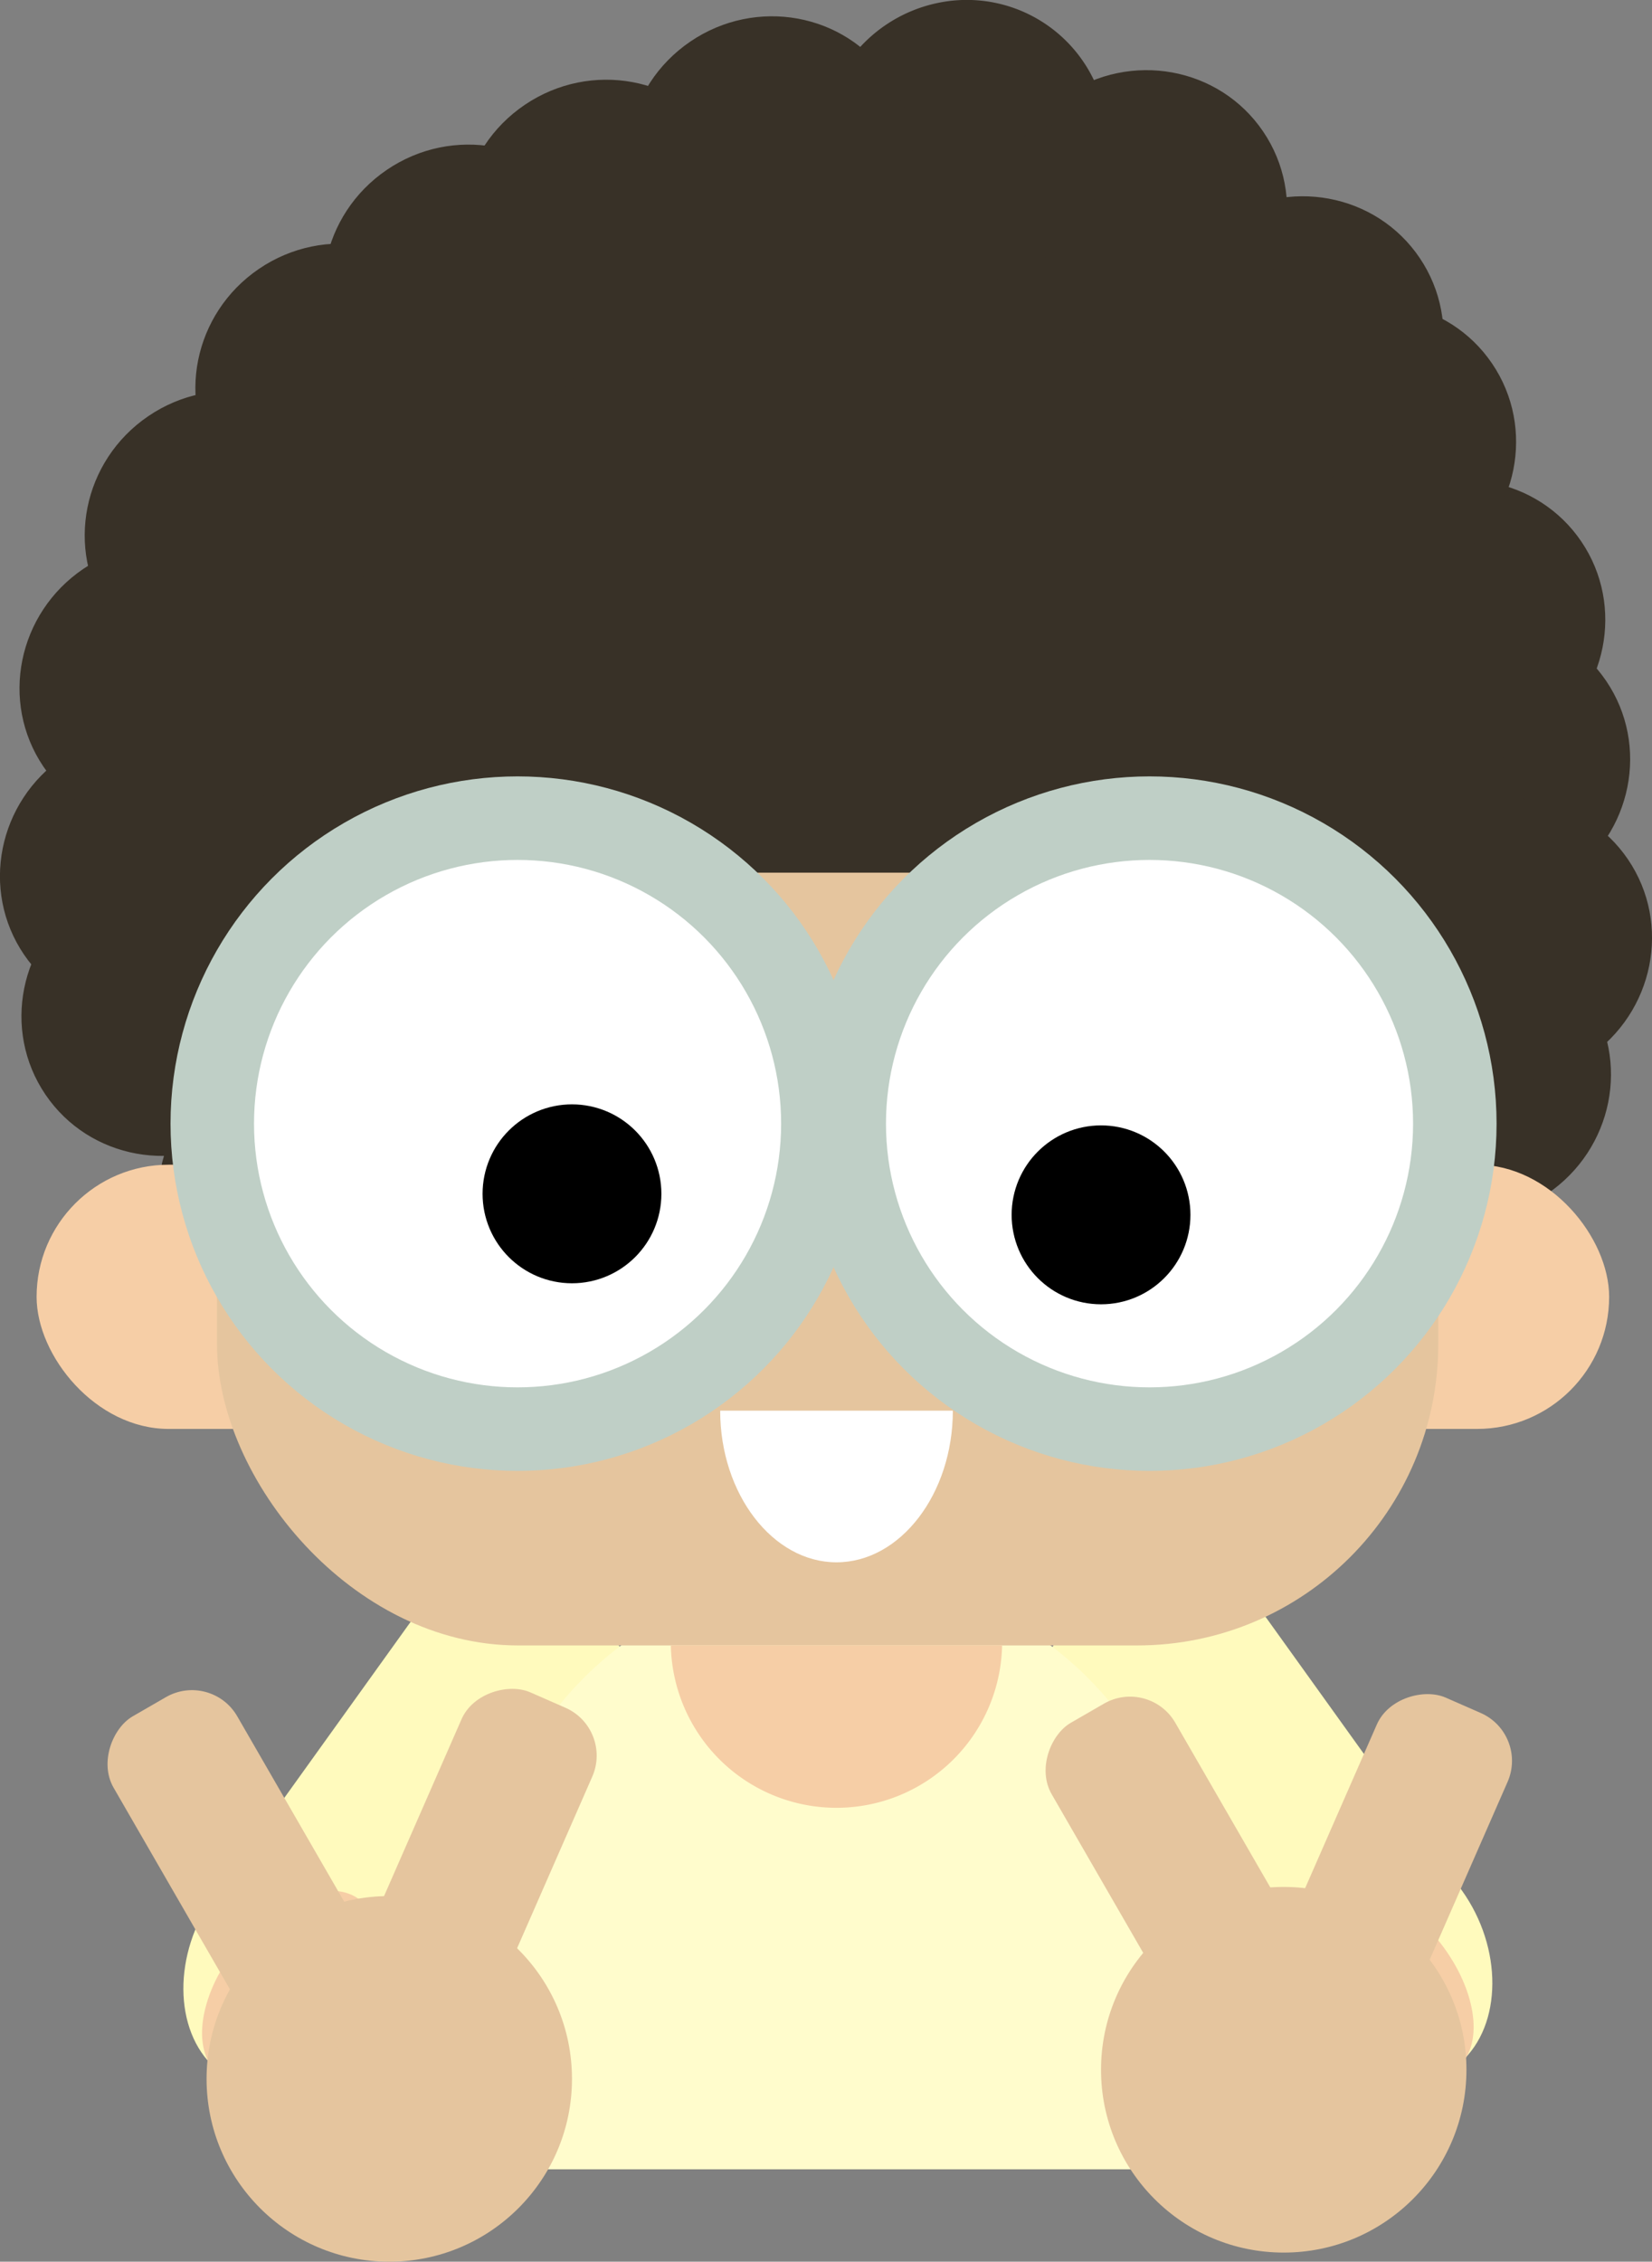 <svg id="Calque_1" data-name="Calque 1" xmlns="http://www.w3.org/2000/svg" viewBox="0 0 237.44 324.87"><rect x="0" y="0" width="237.44" height="324.87" fill="#808080" stroke="none"/><defs><style>.cls-1{fill:#fffabd;}.cls-2{fill:#f6cea6;}.cls-3{fill:#fffccc;}.cls-4{fill:#383127;}.cls-5{fill:#e5c59e;}.cls-6,.cls-8{fill:#fff;}.cls-6{stroke:#bfcfc6;stroke-width:12px;}.cls-6,.cls-7{stroke-miterlimit:10;}.cls-7{stroke:#000;stroke-width:13px;}</style></defs><title>Sans titre - 2</title><path class="cls-1" d="M364.82,475.18l6.54,5.87c6,5.4,15.69,3.08,21.62-5.19l28-39c5.93-8.27,5.86-19.34-.15-24.74l-6.53-5.87c-6-5.4-15.7-3.08-21.63,5.19l-28,39C358.74,458.71,358.81,469.78,364.82,475.18Z" transform="translate(-333.91 -178.12)"/><path class="cls-2" d="M391,482.17h0c6.06-6.47,8.21-15,4.8-19.13l-9.3-11.18c-3.41-4.1-11.08-2.17-17.14,4.3h0c-6.05,6.46-8.2,15-4.79,19.12l9.3,11.19C377.29,490.56,385,488.64,391,482.17Z" transform="translate(-333.91 -178.12)"/><path class="cls-1" d="M543.85,474.36l-6.53,5.87c-6,5.4-15.7,3.08-21.63-5.18l-28-39c-5.93-8.26-5.86-19.34.15-24.74l6.54-5.87c6-5.39,15.69-3.07,21.62,5.19l28,39C549.93,457.89,549.86,469,543.85,474.36Z" transform="translate(-333.91 -178.12)"/><path class="cls-2" d="M517.66,481.35h0c-6.06-6.47-8.21-15-4.8-19.12L522.17,451c3.4-4.09,11.07-2.17,17.13,4.3h0c6.06,6.47,8.2,15,4.8,19.12l-9.31,11.19C531.38,489.74,523.71,487.82,517.66,481.35Z" transform="translate(-333.91 -178.12)"/><path class="cls-3" d="M120.13,226h0a51.21,51.21,0,0,1,51.21,51.21V311.6a0,0,0,0,1,0,0H70.93a2,2,0,0,1-2-2V277.25A51.21,51.21,0,0,1,120.13,226Z"/><ellipse class="cls-4" cx="454.57" cy="294.66" rx="103.62" ry="101.76" transform="translate(-420.93 128.2) rotate(-34.18)"/><ellipse class="cls-4" cx="547.66" cy="287.47" rx="20.66" ry="20.29" transform="translate(-400.81 179.26) rotate(-34.18)"/><ellipse class="cls-4" cx="544.08" cy="267.44" rx="20.66" ry="20.29" transform="translate(-390.17 173.79) rotate(-34.18)"/><ellipse class="cls-4" cx="531.26" cy="241.89" rx="20.66" ry="20.29" transform="translate(-378.03 162.17) rotate(-34.18)"/><ellipse class="cls-4" cx="519.8" cy="225.15" rx="20.66" ry="20.29" transform="matrix(0.83, -0.56, 0.56, 0.83, -370.61, 152.84)"/><ellipse class="cls-4" cx="498.35" cy="208.56" rx="20.66" ry="20.29" transform="translate(-364.99 137.92) rotate(-34.18)"/><path class="cls-4" d="M472.52,198.52,493,196.33a20.92,20.92,0,0,1-16.88,22.22,20.25,20.25,0,0,1-23.81-16.14,20.91,20.91,0,0,1,16.65-23.92,20.25,20.25,0,0,1,23.81,16.14Z" transform="translate(-333.91 -178.12)"/><ellipse class="cls-4" cx="544.9" cy="332.75" rx="20.66" ry="20.29" transform="translate(-426.72 185.53) rotate(-34.18)"/><ellipse class="cls-4" cx="550.8" cy="313.11" rx="20.66" ry="20.29" transform="translate(-414.67 185.46) rotate(-34.18)"/><ellipse class="cls-4" cx="513.52" cy="365.44" rx="20.66" ry="20.29" transform="translate(-450.51 173.55) rotate(-34.18)"/><ellipse class="cls-4" cx="531.12" cy="354.62" rx="20.66" ry="20.29" transform="translate(-441.39 181.57) rotate(-34.18)"/><ellipse class="cls-4" cx="487.12" cy="379.85" rx="20.66" ry="20.29" transform="translate(-463.17 161.21) rotate(-34.18)"/><ellipse class="cls-4" cx="467.13" cy="384.91" rx="20.66" ry="20.29" transform="translate(-469.47 150.85) rotate(-34.18)"/><ellipse class="cls-4" cx="440.52" cy="388.82" rx="20.66" ry="20.29" transform="translate(-476.26 136.58) rotate(-34.18)"/><ellipse class="cls-4" cx="418.68" cy="383.7" rx="20.66" ry="20.29" transform="translate(-477.16 123.42) rotate(-34.18)"/><ellipse class="cls-4" cx="391.68" cy="365.75" rx="20.66" ry="20.29" transform="translate(-471.74 105.15) rotate(-34.18)"/><ellipse class="cls-4" cx="377.17" cy="349.6" rx="20.66" ry="20.29" transform="translate(-465.17 94.2) rotate(-34.18)"/><ellipse class="cls-4" cx="357.54" cy="323.7" rx="20.66" ry="20.29" transform="translate(-454.01 78.7) rotate(-34.18)"/><ellipse class="cls-4" cx="354.45" cy="303.58" rx="20.66" ry="20.29" transform="translate(-443.24 73.49) rotate(-34.18)"/><ellipse class="cls-4" cx="356.81" cy="275.22" rx="20.66" ry="20.29" transform="matrix(0.83, -0.56, 0.56, 0.83, -426.9, 69.91)"/><ellipse class="cls-4" cx="366.63" cy="254.64" rx="20.66" ry="20.29" transform="translate(-413.64 71.87) rotate(-34.18)"/><ellipse class="cls-4" cx="382.53" cy="233.48" rx="20.66" ry="20.29" transform="translate(-399 77.15) rotate(-34.18)"/><ellipse class="cls-4" cx="400.91" cy="219.26" rx="20.66" ry="20.29" transform="translate(-387.84 85.02) rotate(-34.18)"/><ellipse class="cls-4" cx="444.53" cy="200.82" rx="20.66" ry="20.29" transform="translate(-369.94 106.35) rotate(-34.18)"/><ellipse class="cls-4" cx="419.94" cy="208.64" rx="20.66" ry="20.29" transform="matrix(0.83, -0.56, 0.56, 0.83, -378.58, 93.88)"/><rect class="cls-2" x="5.26" y="167.3" width="226.02" height="37.95" rx="18.98" ry="18.98"/><rect class="cls-5" x="31.19" y="125.35" width="175.53" height="111" rx="43.27" ry="43.27"/><circle class="cls-6" cx="74.39" cy="161.4" r="43.88"/><circle class="cls-6" cx="165.22" cy="161.4" r="43.88"/><circle class="cls-7" cx="82.21" cy="171.48" r="6.35"/><circle class="cls-7" cx="158.25" cy="174.5" r="6.35"/><path class="cls-8" d="M454.14,380.75h16.72c0,11.95-7.55,21.78-16.72,21.78s-16.72-9.83-16.72-21.78Z" transform="translate(-333.91 -178.12)"/><path class="cls-2" d="M454.14,414.47h23.8a23.81,23.81,0,0,1-47.61,0Z" transform="translate(-333.91 -178.12)"/><circle class="cls-5" cx="55.95" cy="298.61" r="26.26"/><circle class="cls-5" cx="184.51" cy="297.3" r="26.26"/><rect class="cls-5" x="340.43" y="438.9" width="59.76" height="20.52" rx="7.51" ry="7.51" transform="translate(-167.43 816.31) rotate(-120)"/><rect class="cls-5" x="502.35" y="440.21" width="59.76" height="20.52" rx="7.51" ry="7.51" transform="translate(-427.94 578.92) rotate(-66.33)"/><rect class="cls-5" x="370.78" y="439.45" width="59.76" height="20.52" rx="7.51" ry="7.51" transform="translate(-505.98 457.97) rotate(-66.33)"/><rect class="cls-5" x="475.25" y="439.82" width="59.76" height="20.52" rx="7.51" ry="7.51" transform="translate(34.01 934.46) rotate(-120)"/></svg>